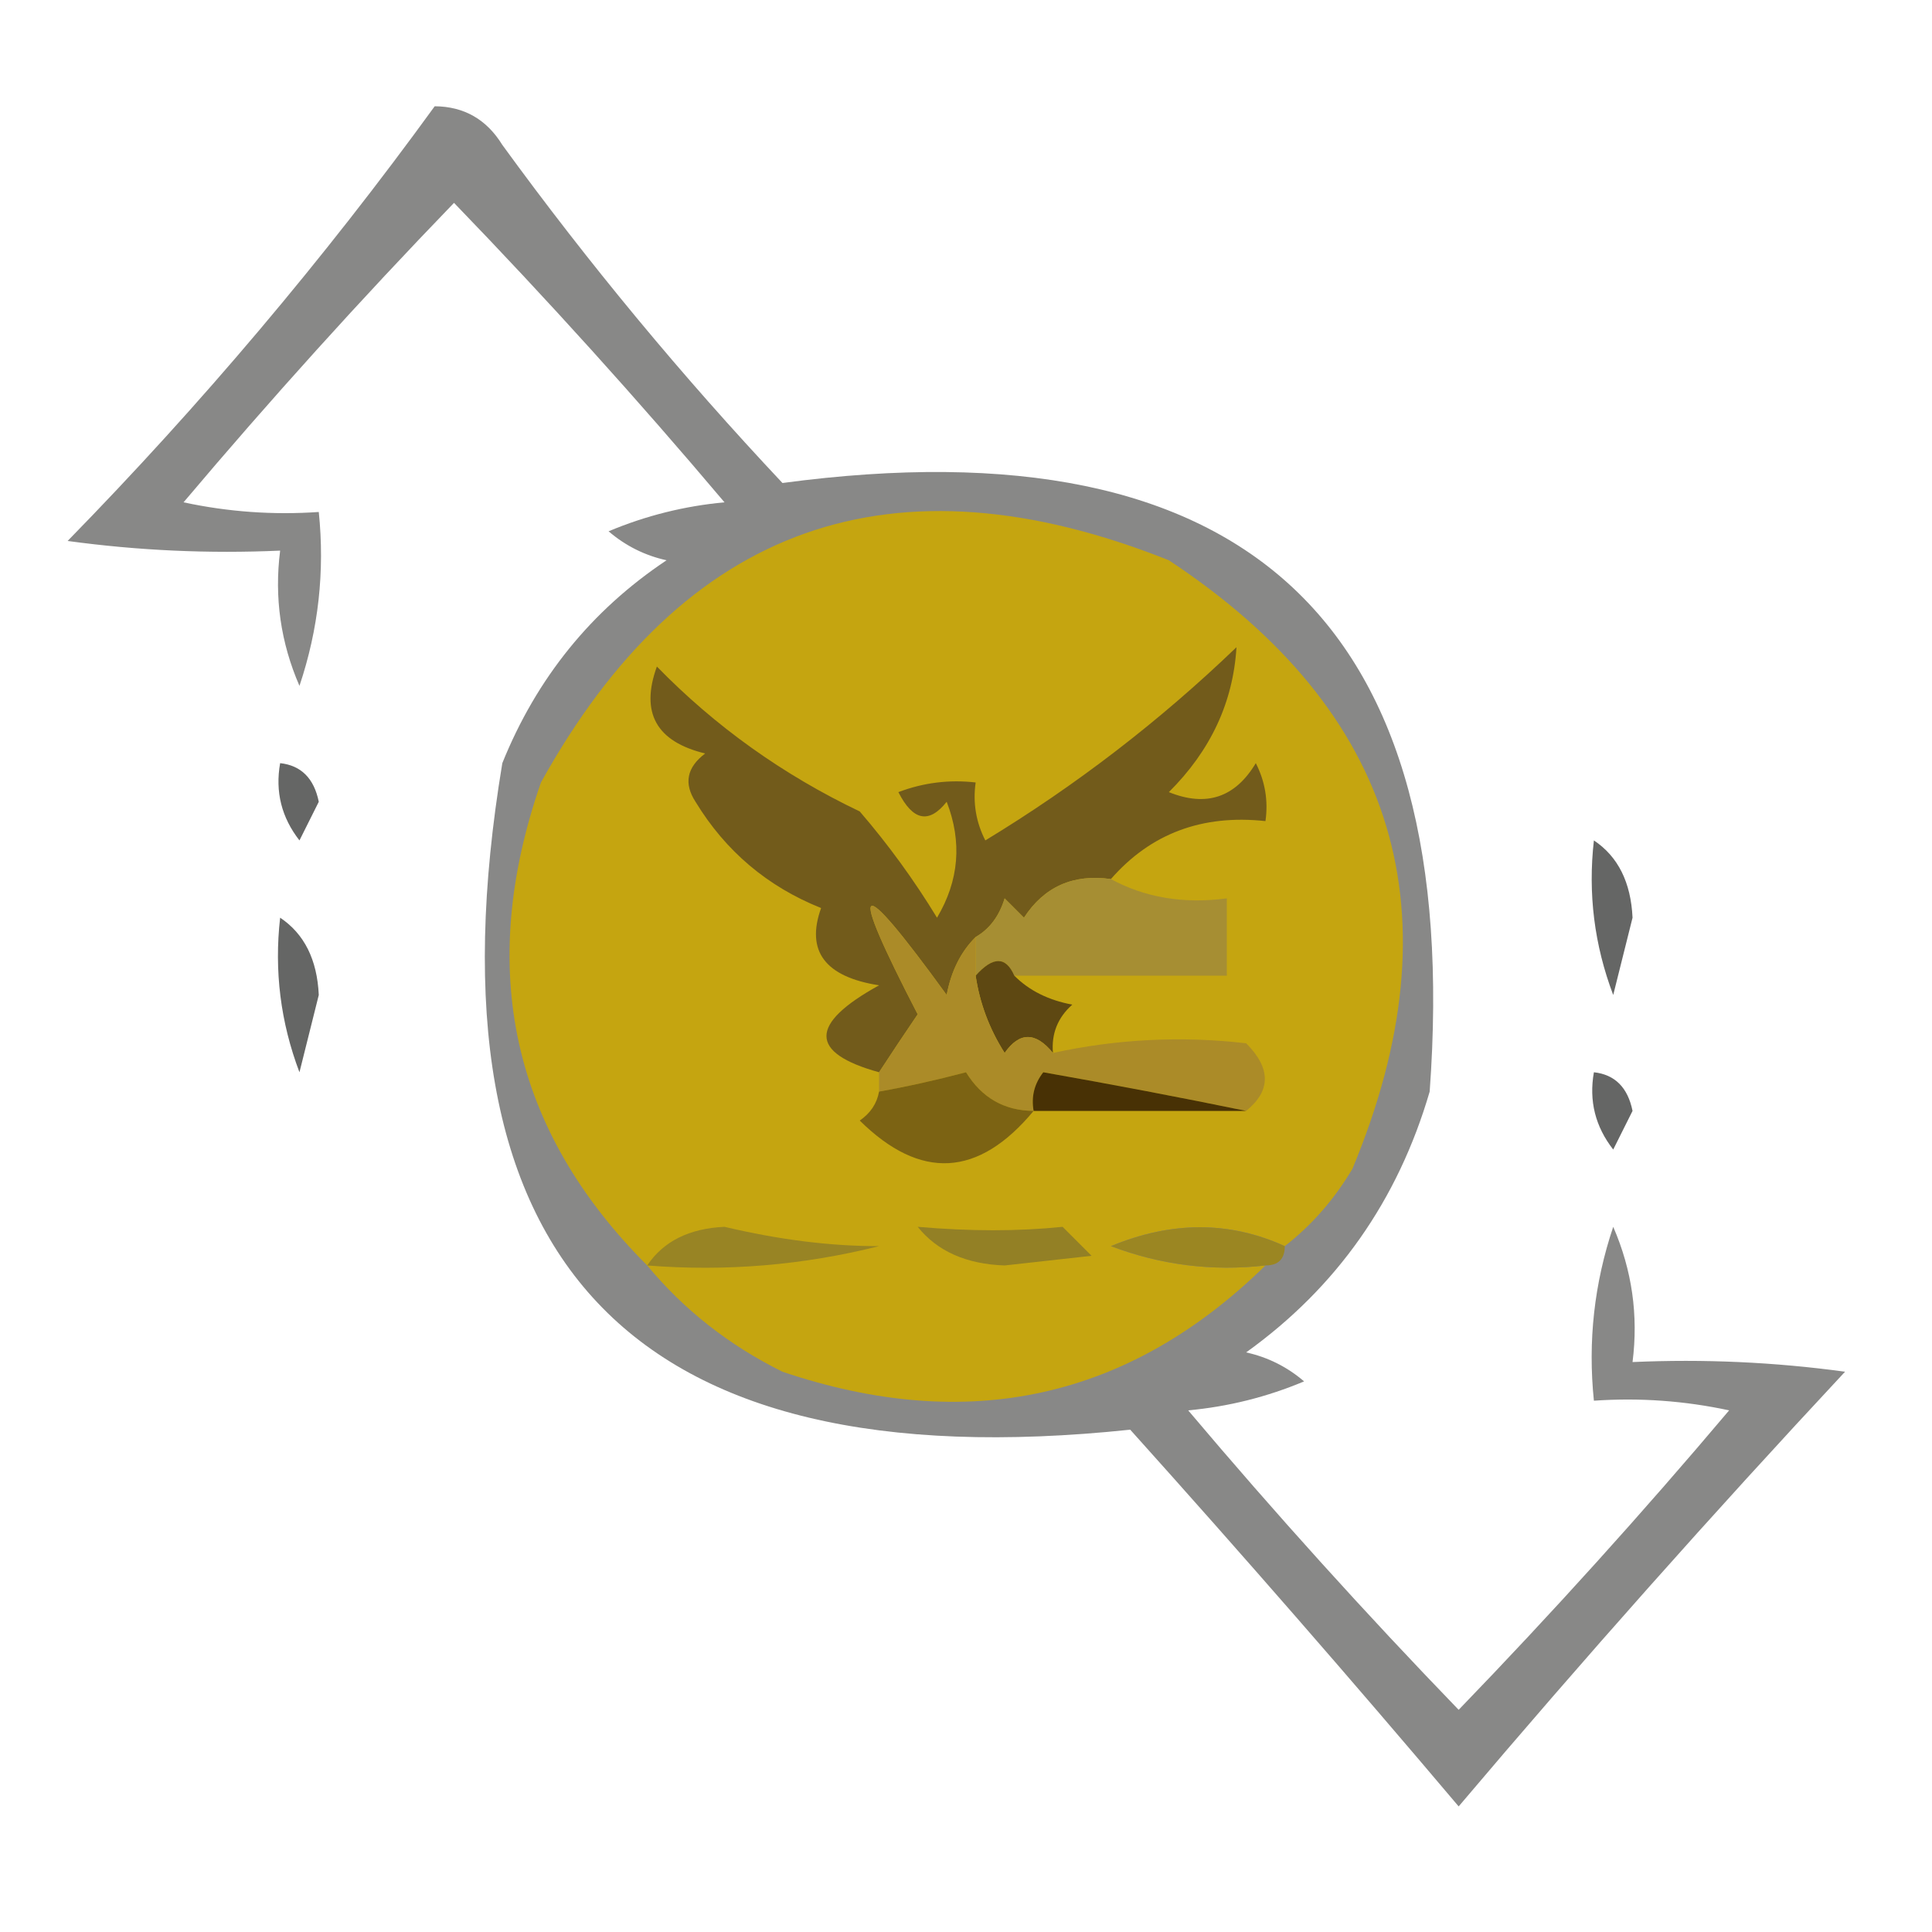 <?xml version="1.0" encoding="UTF-8"?>
<!DOCTYPE svg PUBLIC "-//W3C//DTD SVG 1.1//EN" "http://www.w3.org/Graphics/SVG/1.1/DTD/svg11.dtd">
<svg xmlns="http://www.w3.org/2000/svg" version="1.1" width="100px" height="100px" style="shape-rendering:geometricPrecision; text-rendering:geometricPrecision; image-rendering:optimizeQuality; fill-rule:evenodd; clip-rule:evenodd" xmlns:xlink="http://www.w3.org/1999/xlink">
<g><path style="opacity:0.775" fill="#666665" d="M 22.5,5.5 C 24.017,5.511 25.184,6.177 26,7.5C 30.456,13.625 35.289,19.458 40.5,25C 64.604,21.771 75.771,32.271 74,56.5C 72.353,62.135 69.186,66.635 64.5,70C 65.624,70.249 66.624,70.749 67.5,71.5C 65.577,72.308 63.577,72.808 61.5,73C 66.01,78.342 70.677,83.508 75.5,88.5C 80.323,83.508 84.99,78.342 89.5,73C 87.19,72.503 84.857,72.337 82.5,72.5C 82.183,69.428 82.516,66.428 83.5,63.5C 84.474,65.743 84.808,68.076 84.5,70.5C 88.182,70.335 91.848,70.501 95.5,71C 88.619,78.377 81.952,85.877 75.5,93.5C 69.961,86.947 64.294,80.447 58.5,74C 32.563,76.73 21.73,65.23 26,39.5C 27.777,35.096 30.61,31.596 34.5,29C 33.376,28.751 32.376,28.251 31.5,27.5C 33.423,26.692 35.423,26.192 37.5,26C 32.99,20.658 28.323,15.492 23.5,10.5C 18.677,15.492 14.01,20.658 9.5,26C 11.81,26.497 14.143,26.663 16.5,26.5C 16.817,29.572 16.484,32.572 15.5,35.5C 14.526,33.257 14.192,30.924 14.5,28.5C 10.818,28.665 7.152,28.499 3.5,28C 10.42,20.92 16.753,13.42 22.5,5.5 Z"/></g>
<g><path style="opacity:1" fill="#c5a510" d="M 66.5,64.5 C 63.645,63.197 60.645,63.197 57.5,64.5C 60.087,65.48 62.753,65.813 65.5,65.5C 58.441,72.416 50.108,74.249 40.5,71C 37.734,69.629 35.401,67.796 33.5,65.5C 26.479,58.483 24.646,50.149 28,40.5C 35.394,27.146 46.227,23.312 60.5,29C 72.325,36.814 75.492,47.314 70,60.5C 69.051,62.093 67.885,63.426 66.5,64.5 Z"/></g>
<g><path style="opacity:1" fill="#656665" d="M 14.5,39.5 C 15.586,39.62 16.253,40.287 16.5,41.5C 16.167,42.167 15.833,42.833 15.5,43.5C 14.571,42.311 14.238,40.978 14.5,39.5 Z"/></g>
<g><path style="opacity:1" fill="#656665" d="M 82.5,43.5 C 83.748,44.334 84.415,45.667 84.5,47.5C 84.167,48.833 83.833,50.167 83.5,51.5C 82.52,48.913 82.187,46.247 82.5,43.5 Z"/></g>
<g><path style="opacity:1" fill="#725b1b" d="M 57.5,45.5 C 55.549,45.227 54.049,45.893 53,47.5C 52.667,47.167 52.333,46.833 52,46.5C 51.722,47.416 51.222,48.083 50.5,48.5C 49.732,49.263 49.232,50.263 49,51.5C 44.304,45.029 43.804,45.362 47.5,52.5C 46.807,53.518 46.141,54.518 45.5,55.5C 41.87,54.498 41.87,52.998 45.5,51C 42.701,50.561 41.701,49.228 42.5,47C 39.721,45.888 37.555,44.055 36,41.5C 35.383,40.551 35.549,39.718 36.5,39C 33.968,38.388 33.135,36.888 34,34.5C 37.022,37.601 40.522,40.101 44.5,42C 45.976,43.714 47.31,45.547 48.5,47.5C 49.641,45.579 49.808,43.579 49,41.5C 48.086,42.654 47.253,42.487 46.5,41C 47.793,40.51 49.127,40.343 50.5,40.5C 50.35,41.552 50.517,42.552 51,43.5C 55.694,40.651 60.027,37.318 64,33.5C 63.828,36.351 62.661,38.851 60.5,41C 62.434,41.783 63.934,41.283 65,39.5C 65.483,40.448 65.65,41.448 65.5,42.5C 62.224,42.144 59.557,43.144 57.5,45.5 Z"/></g>
<g><path style="opacity:1" fill="#a68e33" d="M 57.5,45.5 C 59.265,46.461 61.265,46.795 63.5,46.5C 63.5,47.833 63.5,49.167 63.5,50.5C 59.833,50.5 56.167,50.5 52.5,50.5C 52.062,49.494 51.396,49.494 50.5,50.5C 50.5,49.833 50.5,49.167 50.5,48.5C 51.222,48.083 51.722,47.416 52,46.5C 52.333,46.833 52.667,47.167 53,47.5C 54.049,45.893 55.549,45.227 57.5,45.5 Z"/></g>
<g><path style="opacity:1" fill="#656665" d="M 14.5,47.5 C 15.748,48.334 16.415,49.667 16.5,51.5C 16.167,52.833 15.833,54.167 15.5,55.5C 14.52,52.913 14.187,50.247 14.5,47.5 Z"/></g>
<g><path style="opacity:1" fill="#5e4812" d="M 52.5,50.5 C 53.263,51.268 54.263,51.768 55.5,52C 54.748,52.671 54.414,53.504 54.5,54.5C 53.603,53.402 52.77,53.402 52,54.5C 51.209,53.255 50.709,51.922 50.5,50.5C 51.396,49.494 52.062,49.494 52.5,50.5 Z"/></g>
<g><path style="opacity:1" fill="#ab8b28" d="M 50.5,48.5 C 50.5,49.167 50.5,49.833 50.5,50.5C 50.709,51.922 51.209,53.255 52,54.5C 52.77,53.402 53.603,53.402 54.5,54.5C 57.818,53.779 61.151,53.612 64.5,54C 65.791,55.292 65.791,56.458 64.5,57.5C 61.103,56.802 57.603,56.135 54,55.5C 53.536,56.094 53.369,56.761 53.5,57.5C 51.983,57.489 50.816,56.823 50,55.5C 48.436,55.912 46.936,56.245 45.5,56.5C 45.5,56.167 45.5,55.833 45.5,55.5C 46.141,54.518 46.807,53.518 47.5,52.5C 43.804,45.362 44.304,45.029 49,51.5C 49.232,50.263 49.732,49.263 50.5,48.5 Z"/></g>
<g><path style="opacity:1" fill="#656665" d="M 82.5,55.5 C 83.586,55.62 84.253,56.287 84.5,57.5C 84.167,58.167 83.833,58.833 83.5,59.5C 82.571,58.311 82.238,56.978 82.5,55.5 Z"/></g>
<g><path style="opacity:1" fill="#483105" d="M 64.5,57.5 C 60.833,57.5 57.167,57.5 53.5,57.5C 53.369,56.761 53.536,56.094 54,55.5C 57.603,56.135 61.103,56.802 64.5,57.5 Z"/></g>
<g><path style="opacity:1" fill="#7c6313" d="M 53.5,57.5 C 50.645,60.938 47.645,61.105 44.5,58C 45.056,57.617 45.389,57.117 45.5,56.5C 46.936,56.245 48.436,55.912 50,55.5C 50.816,56.823 51.983,57.489 53.5,57.5 Z"/></g>
<g><path style="opacity:1" fill="#988424" d="M 33.5,65.5 C 34.334,64.252 35.667,63.585 37.5,63.5C 40.329,64.17 42.995,64.504 45.5,64.5C 41.555,65.491 37.555,65.824 33.5,65.5 Z"/></g>
<g><path style="opacity:1" fill="#938025" d="M 47.5,63.5 C 50.212,63.737 52.712,63.737 55,63.5C 55.5,64 56,64.5 56.5,65C 55,65.167 53.5,65.333 52,65.5C 50.014,65.431 48.514,64.765 47.5,63.5 Z"/></g>
<g><path style="opacity:1" fill="#9b8622" d="M 66.5,64.5 C 66.5,65.167 66.167,65.5 65.5,65.5C 62.753,65.813 60.087,65.48 57.5,64.5C 60.645,63.197 63.645,63.197 66.5,64.5 Z"/></g>
</svg>
